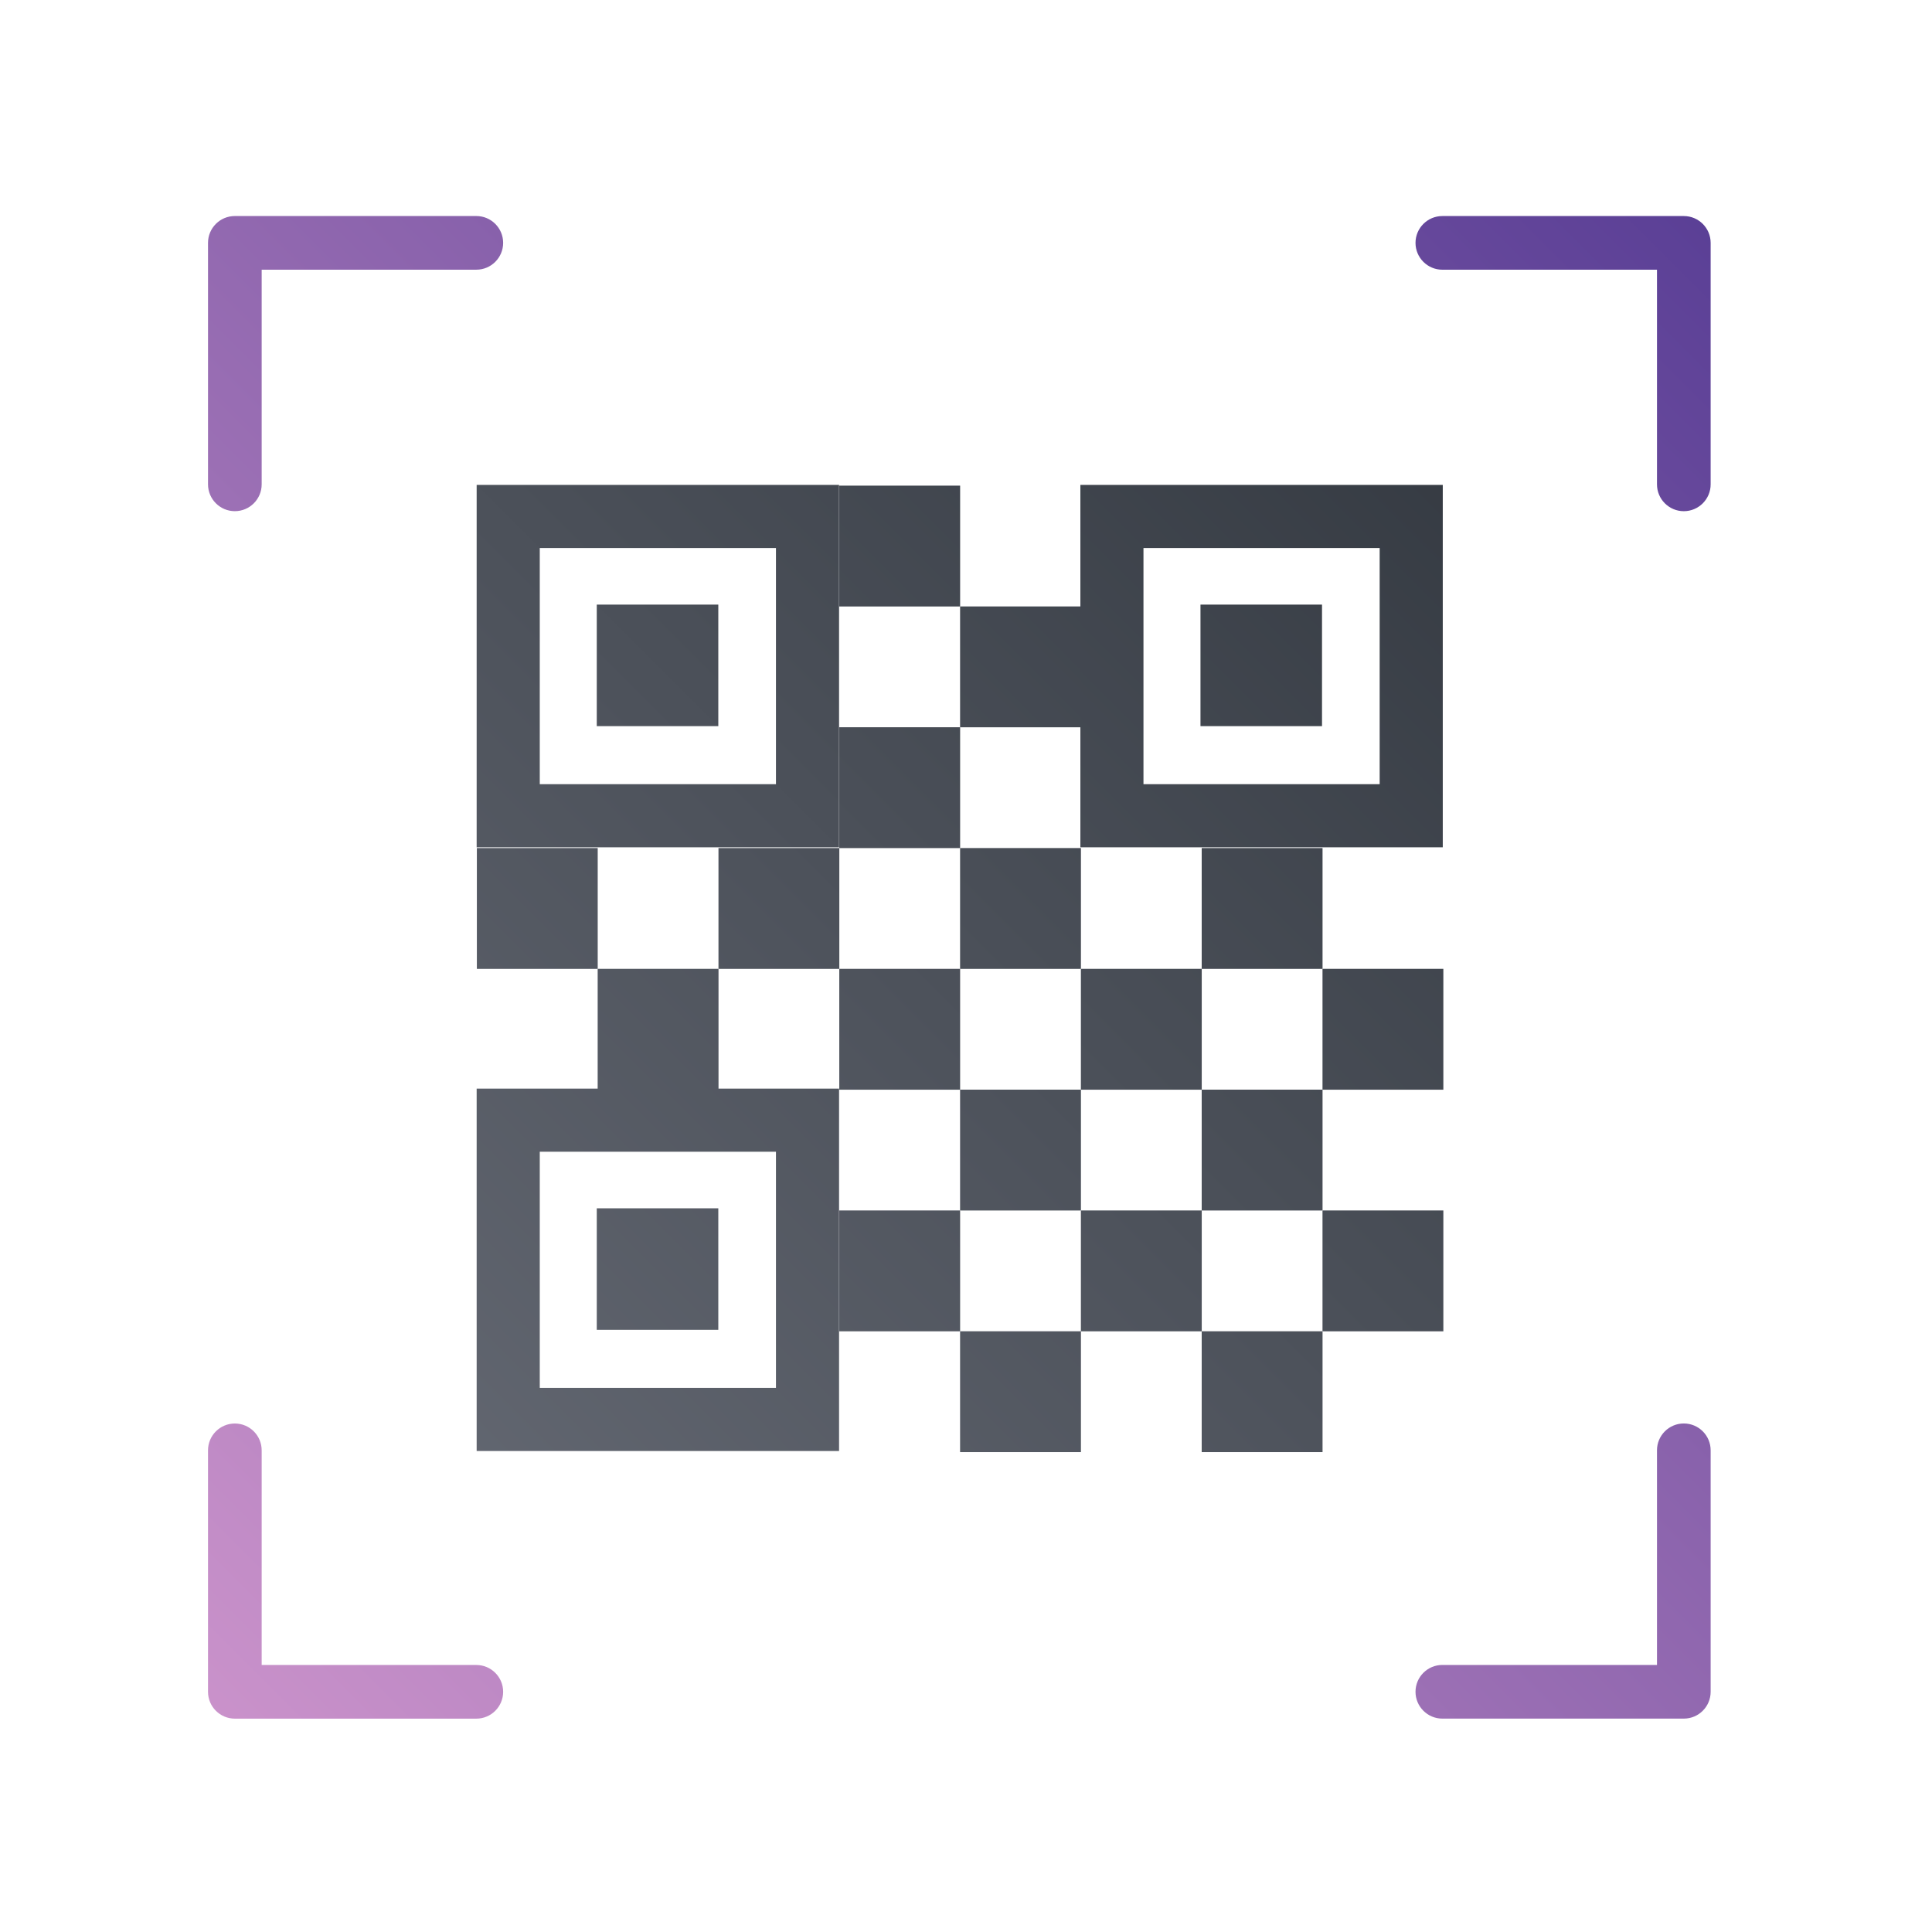 <?xml version="1.0" encoding="UTF-8" standalone="no"?>
<!DOCTYPE svg PUBLIC "-//W3C//DTD SVG 1.1//EN" "http://www.w3.org/Graphics/SVG/1.1/DTD/svg11.dtd">
<svg width="100%" height="100%" viewBox="0 0 800 800" version="1.1" xmlns="http://www.w3.org/2000/svg" xmlns:xlink="http://www.w3.org/1999/xlink" xml:space="preserve" xmlns:serif="http://www.serif.com/" style="fill-rule:evenodd;clip-rule:evenodd;stroke-linejoin:round;stroke-miterlimit:2;">
    <g transform="matrix(1,0,0,1,-1159,-809)">
        <g transform="matrix(2.02,0,0,2.02,868.758,252.584)">
            <rect x="142.327" y="275.741" width="396.011" height="396.011" style="fill:none;"/>
            <g>
                <g transform="matrix(0.672,0,0,0.672,115.455,159.263)">
                    <g transform="matrix(0.495,0,0,0.495,23.172,-121.44)">
                        <path d="M555.126,893.461L331.793,893.461L331.793,1116.79L555.126,1116.79L555.126,893.461ZM516.237,932.35L516.237,1077.9C516.237,1077.9 370.682,1077.9 370.682,1077.9C370.681,1077.9 370.681,932.35 370.681,932.35C370.682,932.35 516.237,932.35 516.237,932.35L516.237,932.35Z" style="fill:url(#_Linear1);"/>
                    </g>
                    <g transform="matrix(0.166,0,0,0.166,168.971,209.019)">
                        <rect x="331.793" y="893.461" width="223.333" height="223.333" style="fill:url(#_Linear2);"/>
                    </g>
                </g>
                <g transform="matrix(0.672,0,0,0.672,239.209,159.263)">
                    <g transform="matrix(0.495,0,0,0.495,23.172,-121.44)">
                        <path d="M555.126,893.461L331.793,893.461L331.793,1116.79L555.126,1116.79L555.126,893.461ZM516.237,932.35L516.237,1077.9C516.237,1077.9 370.682,1077.9 370.682,1077.9C370.681,1077.9 370.681,932.35 370.681,932.35C370.682,932.35 516.237,932.35 516.237,932.35L516.237,932.35Z" style="fill:url(#_Linear3);"/>
                    </g>
                    <g transform="matrix(0.166,0,0,0.166,168.971,209.019)">
                        <rect x="331.793" y="893.461" width="223.333" height="223.333" style="fill:url(#_Linear4);"/>
                    </g>
                </g>
                <g transform="matrix(0.672,0,0,0.672,115.455,283.014)">
                    <g transform="matrix(0.495,0,0,0.495,23.172,-121.44)">
                        <path d="M555.126,893.461L331.793,893.461L331.793,1116.79L555.126,1116.79L555.126,893.461ZM516.237,932.35L516.237,1077.9C516.237,1077.9 370.682,1077.9 370.682,1077.9C370.681,1077.9 370.681,932.35 370.681,932.35C370.682,932.35 516.237,932.35 516.237,932.35L516.237,932.35Z" style="fill:url(#_Linear5);"/>
                    </g>
                    <g transform="matrix(0.166,0,0,0.166,168.971,209.019)">
                        <rect x="331.793" y="893.461" width="223.333" height="223.333" style="fill:url(#_Linear6);"/>
                    </g>
                </g>
                <g transform="matrix(0.672,0,0,0.672,115.455,159.263)">
                    <g transform="matrix(0.54,0,0,0.54,12.868,-175.392)">
                        <rect x="323.341" y="1124.05" width="68.266" height="68.266" style="fill:url(#_Linear7);"/>
                    </g>
                    <g transform="matrix(0.54,0,0,0.54,49.719,-138.542)">
                        <rect x="323.341" y="1124.05" width="68.266" height="68.266" style="fill:url(#_Linear8);"/>
                    </g>
                    <g transform="matrix(0.54,0,0,0.54,86.57,-175.392)">
                        <rect x="323.341" y="1124.05" width="68.266" height="68.266" style="fill:url(#_Linear9);"/>
                    </g>
                    <g transform="matrix(0.54,0,0,0.54,123.421,-138.542)">
                        <rect x="323.341" y="1124.05" width="68.266" height="68.266" style="fill:url(#_Linear10);"/>
                    </g>
                    <g transform="matrix(0.54,0,0,0.54,123.421,-285.944)">
                        <rect x="323.341" y="1124.05" width="68.266" height="68.266" style="fill:url(#_Linear11);"/>
                    </g>
                    <g transform="matrix(0.54,0,0,0.54,160.272,-175.392)">
                        <rect x="323.341" y="1124.05" width="68.266" height="68.266" style="fill:url(#_Linear12);"/>
                    </g>
                    <g transform="matrix(0.54,0,0,0.54,123.421,-212.243)">
                        <rect x="323.341" y="1124.05" width="68.266" height="68.266" style="fill:url(#_Linear13);"/>
                    </g>
                    <g transform="matrix(0.54,0,0,0.54,160.272,-249.094)">
                        <rect x="323.341" y="1124.05" width="68.266" height="68.266" style="fill:url(#_Linear14);"/>
                    </g>
                    <g transform="matrix(0.54,0,0,0.54,197.123,-138.542)">
                        <rect x="323.341" y="1124.05" width="68.266" height="68.266" style="fill:url(#_Linear15);"/>
                    </g>
                    <g transform="matrix(0.54,0,0,0.54,233.974,-175.392)">
                        <rect x="323.341" y="1124.05" width="68.266" height="68.266" style="fill:url(#_Linear16);"/>
                    </g>
                    <g transform="matrix(0.54,0,0,0.54,160.272,-27.99)">
                        <rect x="323.341" y="1124.05" width="68.266" height="68.266" style="fill:url(#_Linear17);"/>
                    </g>
                    <g transform="matrix(0.54,0,0,0.54,233.974,-27.99)">
                        <rect x="323.341" y="1124.05" width="68.266" height="68.266" style="fill:url(#_Linear18);"/>
                    </g>
                    <g transform="matrix(0.54,0,0,0.54,160.272,-101.691)">
                        <rect x="323.341" y="1124.05" width="68.266" height="68.266" style="fill:url(#_Linear19);"/>
                    </g>
                    <g transform="matrix(0.54,0,0,0.54,233.974,-101.691)">
                        <rect x="323.341" y="1124.05" width="68.266" height="68.266" style="fill:url(#_Linear20);"/>
                    </g>
                    <g transform="matrix(0.54,0,0,0.54,270.825,-138.542)">
                        <rect x="323.341" y="1124.05" width="68.266" height="68.266" style="fill:url(#_Linear21);"/>
                    </g>
                    <g transform="matrix(0.54,0,0,0.54,123.421,-64.841)">
                        <rect x="323.341" y="1124.05" width="68.266" height="68.266" style="fill:url(#_Linear22);"/>
                    </g>
                    <g transform="matrix(0.54,0,0,0.54,197.123,-64.841)">
                        <rect x="323.341" y="1124.05" width="68.266" height="68.266" style="fill:url(#_Linear23);"/>
                    </g>
                    <g transform="matrix(0.54,0,0,0.54,270.825,-64.841)">
                        <rect x="323.341" y="1124.05" width="68.266" height="68.266" style="fill:url(#_Linear24);"/>
                    </g>
                </g>
                <g transform="matrix(1,0,0,1,5.515,5.515)">
                    <g transform="matrix(0.495,0,0,0.495,31.119,-125.005)">
                        <path d="M324.627,998.439L324.627,909.55C324.627,909.55 413.516,909.55 413.516,909.55C419.649,909.55 424.627,904.572 424.627,898.439C424.627,892.307 419.649,887.328 413.516,887.328L313.516,887.328C307.38,887.328 302.405,892.303 302.405,898.439L302.405,998.439C302.405,1004.57 307.384,1009.55 313.516,1009.55C319.649,1009.55 324.627,1004.57 324.627,998.439Z" style="fill:url(#_Linear25);"/>
                    </g>
                    <g transform="matrix(3.03108e-17,0.495,-0.495,3.03104e-17,928.061,164.536)">
                        <path d="M324.627,998.439L324.627,909.55C324.627,909.55 413.516,909.55 413.516,909.55C419.649,909.55 424.627,904.572 424.627,898.439C424.627,892.307 419.649,887.328 413.516,887.328L313.516,887.328C307.38,887.328 302.405,892.303 302.405,898.439L302.405,998.439C302.405,1004.57 307.384,1009.55 313.516,1009.55C319.649,1009.55 324.627,1004.57 324.627,998.439Z" style="fill:url(#_Linear26);"/>
                    </g>
                    <g transform="matrix(0.495,0,0,-0.495,31.119,1061.47)">
                        <path d="M302.405,998.439L302.405,898.439C302.405,892.303 307.38,887.328 313.516,887.328L413.516,887.328C419.649,887.328 424.627,892.307 424.627,898.439C424.627,904.572 419.649,909.55 413.516,909.55L324.627,909.55C324.627,909.55 324.627,998.439 324.627,998.439C324.627,1004.57 319.649,1009.55 313.516,1009.55C307.384,1009.55 302.405,1004.57 302.405,998.439Z" style="fill:url(#_Linear27);"/>
                    </g>
                    <g transform="matrix(3.03108e-17,-0.495,-0.495,-3.03104e-17,928.061,771.926)">
                        <path d="M302.405,998.439L302.405,898.439C302.405,892.303 307.38,887.328 313.516,887.328L413.516,887.328C419.649,887.328 424.627,892.307 424.627,898.439C424.627,904.572 419.649,909.55 413.516,909.55L324.627,909.55C324.627,909.55 324.627,998.439 324.627,998.439C324.627,1004.57 319.649,1009.55 313.516,1009.55C307.384,1009.55 302.405,1004.57 302.405,998.439Z" style="fill:url(#_Linear28);"/>
                    </g>
                </g>
            </g>
        </g>
    </g>
    <defs>
        <linearGradient id="_Linear1" x1="0" y1="0" x2="1" y2="0" gradientUnits="userSpaceOnUse" gradientTransform="matrix(1191.11,-1191.13,1191.13,1191.11,34.015,1786.8)"><stop offset="0" style="stop-color:rgb(118,122,133);stop-opacity:1"/><stop offset="1" style="stop-color:rgb(33,39,46);stop-opacity:1"/></linearGradient>
        <linearGradient id="_Linear2" x1="0" y1="0" x2="1" y2="0" gradientUnits="userSpaceOnUse" gradientTransform="matrix(3546.86,-3546.91,3546.91,3546.86,-775.775,3332.78)"><stop offset="0" style="stop-color:rgb(118,122,133);stop-opacity:1"/><stop offset="1" style="stop-color:rgb(33,39,46);stop-opacity:1"/></linearGradient>
        <linearGradient id="_Linear3" x1="0" y1="0" x2="1" y2="0" gradientUnits="userSpaceOnUse" gradientTransform="matrix(1191.11,-1191.13,1191.13,1191.11,-338.207,1786.8)"><stop offset="0" style="stop-color:rgb(118,122,133);stop-opacity:1"/><stop offset="1" style="stop-color:rgb(33,39,46);stop-opacity:1"/></linearGradient>
        <linearGradient id="_Linear4" x1="0" y1="0" x2="1" y2="0" gradientUnits="userSpaceOnUse" gradientTransform="matrix(3546.86,-3546.91,3546.91,3546.86,-1884.17,3332.78)"><stop offset="0" style="stop-color:rgb(118,122,133);stop-opacity:1"/><stop offset="1" style="stop-color:rgb(33,39,46);stop-opacity:1"/></linearGradient>
        <linearGradient id="_Linear5" x1="0" y1="0" x2="1" y2="0" gradientUnits="userSpaceOnUse" gradientTransform="matrix(1191.11,-1191.13,1191.13,1191.11,34.015,1414.58)"><stop offset="0" style="stop-color:rgb(118,122,133);stop-opacity:1"/><stop offset="1" style="stop-color:rgb(33,39,46);stop-opacity:1"/></linearGradient>
        <linearGradient id="_Linear6" x1="0" y1="0" x2="1" y2="0" gradientUnits="userSpaceOnUse" gradientTransform="matrix(3546.86,-3546.91,3546.91,3546.86,-775.775,2224.39)"><stop offset="0" style="stop-color:rgb(118,122,133);stop-opacity:1"/><stop offset="1" style="stop-color:rgb(33,39,46);stop-opacity:1"/></linearGradient>
        <linearGradient id="_Linear7" x1="0" y1="0" x2="1" y2="0" gradientUnits="userSpaceOnUse" gradientTransform="matrix(1092.25,-1092.26,1092.26,1092.25,50.279,1738.45)"><stop offset="0" style="stop-color:rgb(118,122,133);stop-opacity:1"/><stop offset="1" style="stop-color:rgb(33,39,46);stop-opacity:1"/></linearGradient>
        <linearGradient id="_Linear8" x1="0" y1="0" x2="1" y2="0" gradientUnits="userSpaceOnUse" gradientTransform="matrix(1092.25,-1092.26,1092.26,1092.25,-17.987,1670.18)"><stop offset="0" style="stop-color:rgb(118,122,133);stop-opacity:1"/><stop offset="1" style="stop-color:rgb(33,39,46);stop-opacity:1"/></linearGradient>
        <linearGradient id="_Linear9" x1="0" y1="0" x2="1" y2="0" gradientUnits="userSpaceOnUse" gradientTransform="matrix(1092.25,-1092.26,1092.26,1092.25,-86.252,1738.45)"><stop offset="0" style="stop-color:rgb(118,122,133);stop-opacity:1"/><stop offset="1" style="stop-color:rgb(33,39,46);stop-opacity:1"/></linearGradient>
        <linearGradient id="_Linear10" x1="0" y1="0" x2="1" y2="0" gradientUnits="userSpaceOnUse" gradientTransform="matrix(1092.25,-1092.26,1092.26,1092.25,-154.518,1670.18)"><stop offset="0" style="stop-color:rgb(118,122,133);stop-opacity:1"/><stop offset="1" style="stop-color:rgb(33,39,46);stop-opacity:1"/></linearGradient>
        <linearGradient id="_Linear11" x1="0" y1="0" x2="1" y2="0" gradientUnits="userSpaceOnUse" gradientTransform="matrix(1092.25,-1092.26,1092.26,1092.25,-154.518,1943.24)"><stop offset="0" style="stop-color:rgb(118,122,133);stop-opacity:1"/><stop offset="1" style="stop-color:rgb(33,39,46);stop-opacity:1"/></linearGradient>
        <linearGradient id="_Linear12" x1="0" y1="0" x2="1" y2="0" gradientUnits="userSpaceOnUse" gradientTransform="matrix(1092.25,-1092.26,1092.26,1092.25,-222.784,1738.45)"><stop offset="0" style="stop-color:rgb(118,122,133);stop-opacity:1"/><stop offset="1" style="stop-color:rgb(33,39,46);stop-opacity:1"/></linearGradient>
        <linearGradient id="_Linear13" x1="0" y1="0" x2="1" y2="0" gradientUnits="userSpaceOnUse" gradientTransform="matrix(1092.25,-1092.26,1092.26,1092.25,-154.518,1806.71)"><stop offset="0" style="stop-color:rgb(118,122,133);stop-opacity:1"/><stop offset="1" style="stop-color:rgb(33,39,46);stop-opacity:1"/></linearGradient>
        <linearGradient id="_Linear14" x1="0" y1="0" x2="1" y2="0" gradientUnits="userSpaceOnUse" gradientTransform="matrix(1092.25,-1092.26,1092.26,1092.25,-222.784,1874.98)"><stop offset="0" style="stop-color:rgb(118,122,133);stop-opacity:1"/><stop offset="1" style="stop-color:rgb(33,39,46);stop-opacity:1"/></linearGradient>
        <linearGradient id="_Linear15" x1="0" y1="0" x2="1" y2="0" gradientUnits="userSpaceOnUse" gradientTransform="matrix(1092.25,-1092.26,1092.26,1092.25,-291.049,1670.18)"><stop offset="0" style="stop-color:rgb(118,122,133);stop-opacity:1"/><stop offset="1" style="stop-color:rgb(33,39,46);stop-opacity:1"/></linearGradient>
        <linearGradient id="_Linear16" x1="0" y1="0" x2="1" y2="0" gradientUnits="userSpaceOnUse" gradientTransform="matrix(1092.25,-1092.26,1092.26,1092.25,-359.315,1738.45)"><stop offset="0" style="stop-color:rgb(118,122,133);stop-opacity:1"/><stop offset="1" style="stop-color:rgb(33,39,46);stop-opacity:1"/></linearGradient>
        <linearGradient id="_Linear17" x1="0" y1="0" x2="1" y2="0" gradientUnits="userSpaceOnUse" gradientTransform="matrix(1092.25,-1092.26,1092.26,1092.25,-222.784,1465.38)"><stop offset="0" style="stop-color:rgb(118,122,133);stop-opacity:1"/><stop offset="1" style="stop-color:rgb(33,39,46);stop-opacity:1"/></linearGradient>
        <linearGradient id="_Linear18" x1="0" y1="0" x2="1" y2="0" gradientUnits="userSpaceOnUse" gradientTransform="matrix(1092.25,-1092.26,1092.26,1092.25,-359.315,1465.38)"><stop offset="0" style="stop-color:rgb(118,122,133);stop-opacity:1"/><stop offset="1" style="stop-color:rgb(33,39,46);stop-opacity:1"/></linearGradient>
        <linearGradient id="_Linear19" x1="0" y1="0" x2="1" y2="0" gradientUnits="userSpaceOnUse" gradientTransform="matrix(1092.25,-1092.26,1092.26,1092.25,-222.784,1601.91)"><stop offset="0" style="stop-color:rgb(118,122,133);stop-opacity:1"/><stop offset="1" style="stop-color:rgb(33,39,46);stop-opacity:1"/></linearGradient>
        <linearGradient id="_Linear20" x1="0" y1="0" x2="1" y2="0" gradientUnits="userSpaceOnUse" gradientTransform="matrix(1092.25,-1092.26,1092.26,1092.25,-359.315,1601.91)"><stop offset="0" style="stop-color:rgb(118,122,133);stop-opacity:1"/><stop offset="1" style="stop-color:rgb(33,39,46);stop-opacity:1"/></linearGradient>
        <linearGradient id="_Linear21" x1="0" y1="0" x2="1" y2="0" gradientUnits="userSpaceOnUse" gradientTransform="matrix(1092.25,-1092.26,1092.26,1092.25,-427.58,1670.18)"><stop offset="0" style="stop-color:rgb(118,122,133);stop-opacity:1"/><stop offset="1" style="stop-color:rgb(33,39,46);stop-opacity:1"/></linearGradient>
        <linearGradient id="_Linear22" x1="0" y1="0" x2="1" y2="0" gradientUnits="userSpaceOnUse" gradientTransform="matrix(1092.25,-1092.26,1092.26,1092.25,-154.518,1533.65)"><stop offset="0" style="stop-color:rgb(118,122,133);stop-opacity:1"/><stop offset="1" style="stop-color:rgb(33,39,46);stop-opacity:1"/></linearGradient>
        <linearGradient id="_Linear23" x1="0" y1="0" x2="1" y2="0" gradientUnits="userSpaceOnUse" gradientTransform="matrix(1092.25,-1092.26,1092.26,1092.25,-291.049,1533.65)"><stop offset="0" style="stop-color:rgb(118,122,133);stop-opacity:1"/><stop offset="1" style="stop-color:rgb(33,39,46);stop-opacity:1"/></linearGradient>
        <linearGradient id="_Linear24" x1="0" y1="0" x2="1" y2="0" gradientUnits="userSpaceOnUse" gradientTransform="matrix(1092.25,-1092.26,1092.26,1092.25,-427.58,1533.65)"><stop offset="0" style="stop-color:rgb(118,122,133);stop-opacity:1"/><stop offset="1" style="stop-color:rgb(33,39,46);stop-opacity:1"/></linearGradient>
        <linearGradient id="_Linear25" x1="0" y1="0" x2="1" y2="0" gradientUnits="userSpaceOnUse" gradientTransform="matrix(803.458,-800.011,-800.011,-803.458,213.516,1598.44)"><stop offset="0" style="stop-color:rgb(218,158,210);stop-opacity:1"/><stop offset="1" style="stop-color:rgb(74,51,142);stop-opacity:1"/></linearGradient>
        <linearGradient id="_Linear26" x1="0" y1="0" x2="1" y2="0" gradientUnits="userSpaceOnUse" gradientTransform="matrix(-800.011,-803.458,-803.458,800.011,1013.52,1598.44)"><stop offset="0" style="stop-color:rgb(218,158,210);stop-opacity:1"/><stop offset="1" style="stop-color:rgb(74,51,142);stop-opacity:1"/></linearGradient>
        <linearGradient id="_Linear27" x1="0" y1="0" x2="1" y2="0" gradientUnits="userSpaceOnUse" gradientTransform="matrix(803.458,800.011,-800.011,803.458,213.516,798.434)"><stop offset="0" style="stop-color:rgb(218,158,210);stop-opacity:1"/><stop offset="1" style="stop-color:rgb(74,51,142);stop-opacity:1"/></linearGradient>
        <linearGradient id="_Linear28" x1="0" y1="0" x2="1" y2="0" gradientUnits="userSpaceOnUse" gradientTransform="matrix(800.011,-803.458,803.458,800.011,213.511,1598.44)"><stop offset="0" style="stop-color:rgb(218,158,210);stop-opacity:1"/><stop offset="1" style="stop-color:rgb(74,51,142);stop-opacity:1"/></linearGradient>
    </defs>
</svg>
